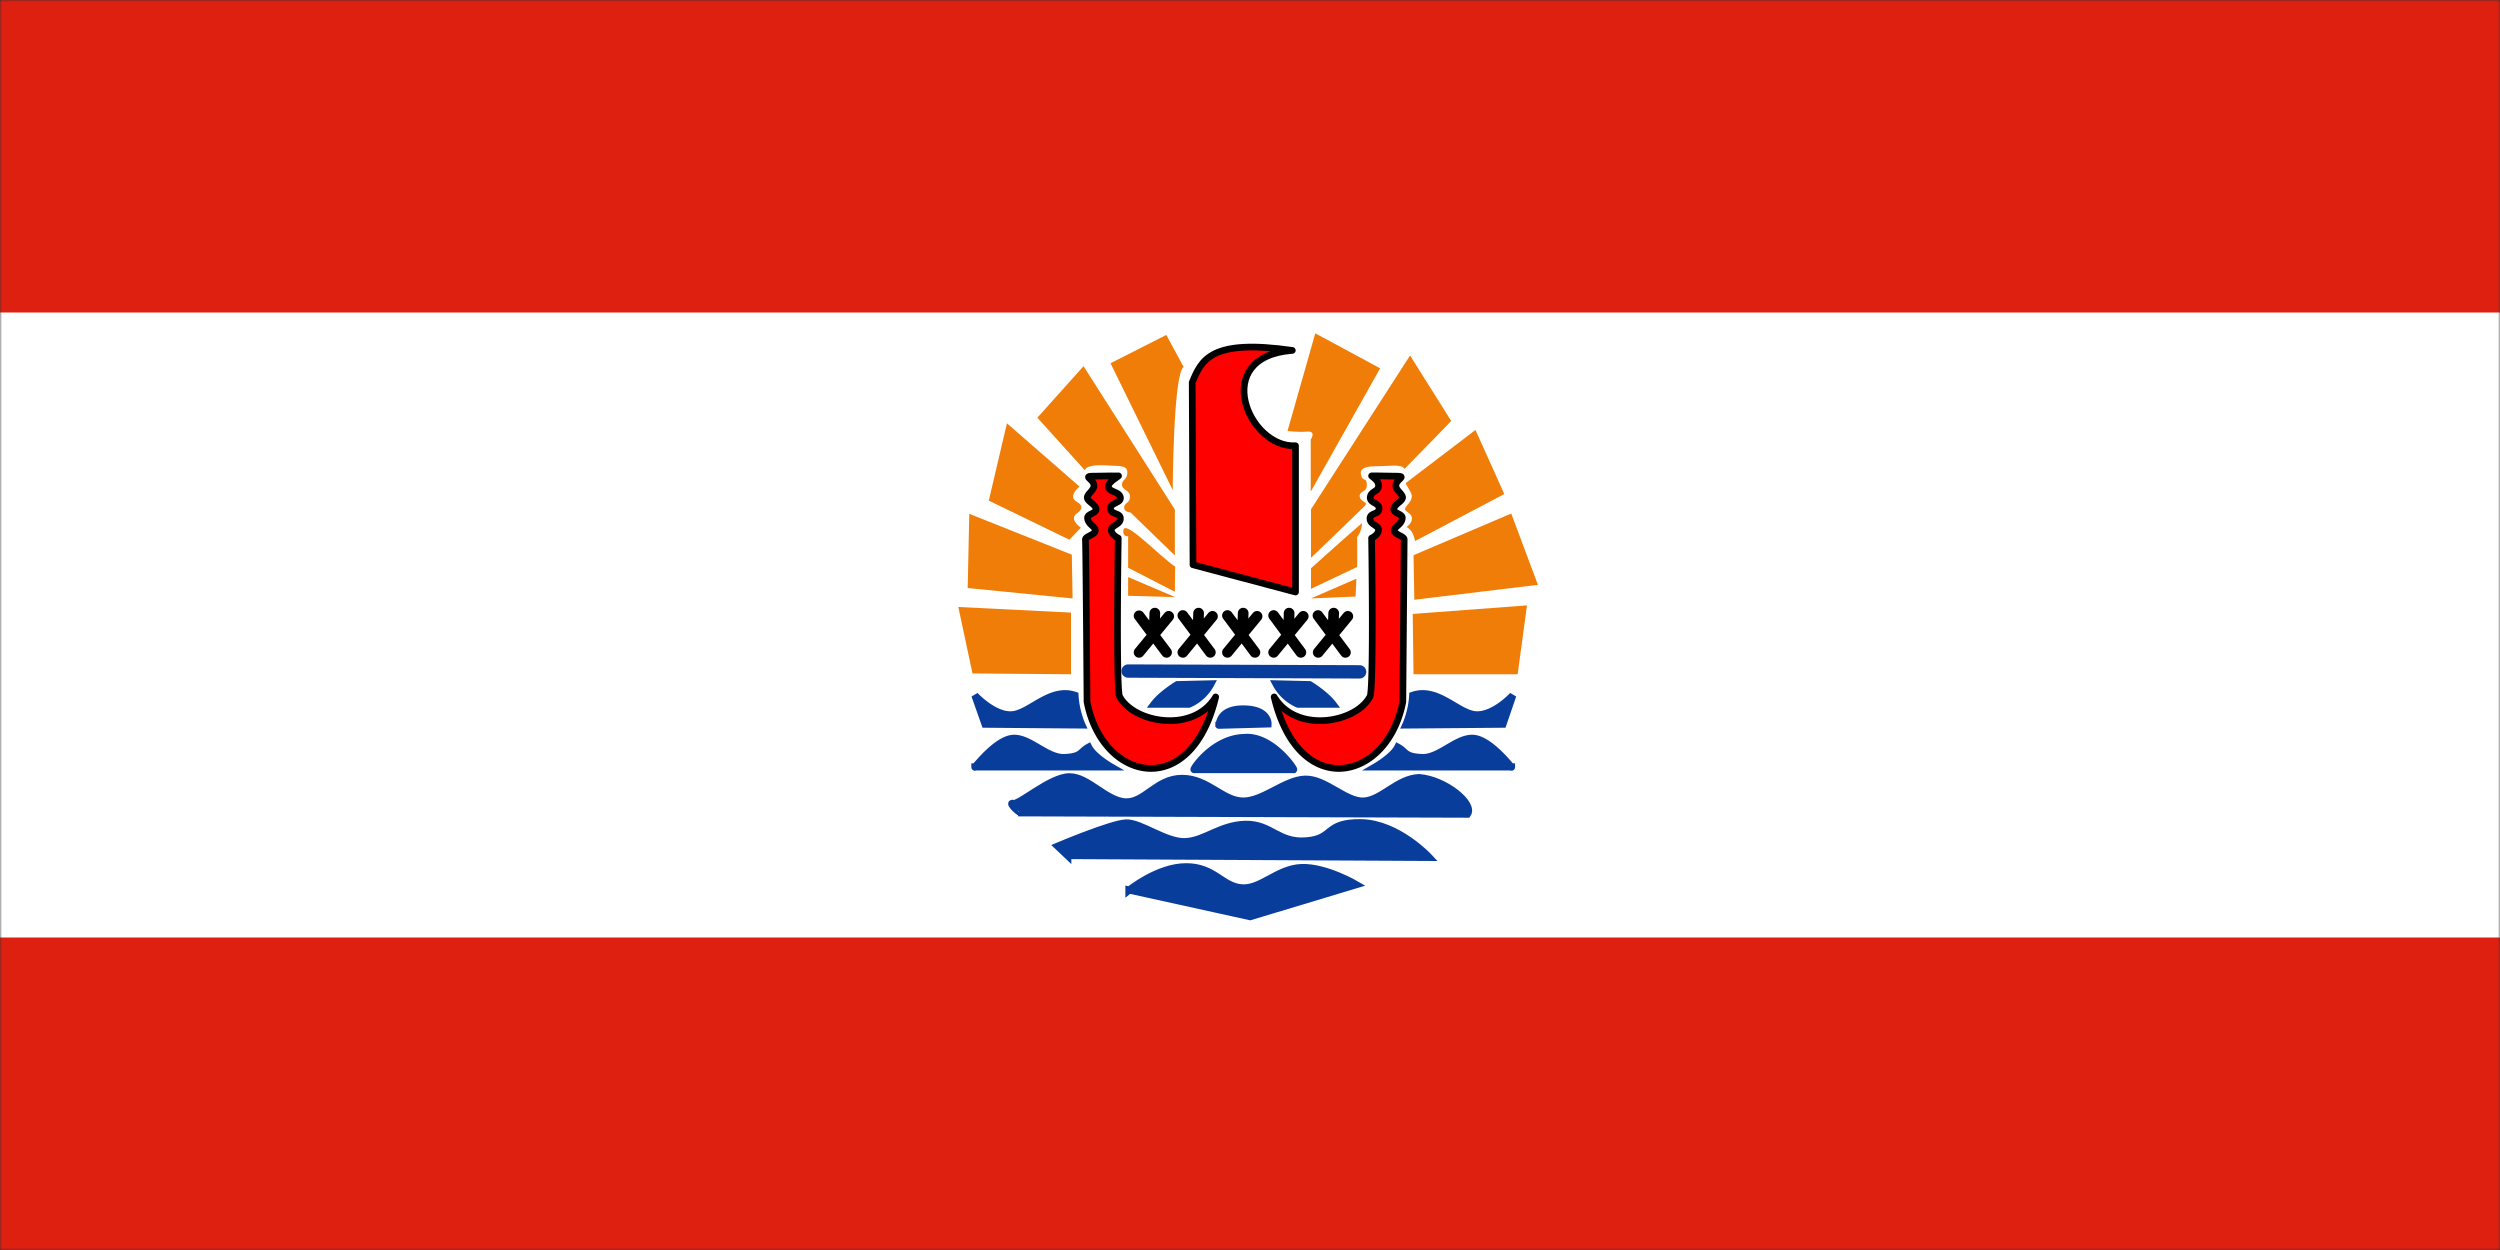 <svg xmlns="http://www.w3.org/2000/svg" width="600" height="300" fill="none"><rect width="100%" height="100%" fill="#333333" stroke="none"/><g clip-path="url(#a)"><mask id="b" width="600" height="300" x="0" y="0" maskUnits="userSpaceOnUse" style="mask-type:luminance"><path fill="#fff" d="M0 0h600v300H0z"/></mask><g mask="url(#b)"><path fill="#fff" d="M0 0h600v300H0z"/><path fill="#fff" d="M0 0h600v300H0z"/><path fill="#DE2010" fill-rule="evenodd" d="M0 225h600v75H0zM0 0h600v75H0z" clip-rule="evenodd"/></g><path fill="#083D9C" fill-rule="evenodd" stroke="#083D9C" stroke-width="1.709" d="M270.943 213.657s6.92-5.639 13.712-5.639 8.585 4.677 13.327 5.062c4.677.384 8.586-4.677 14.416-4.87 5.831-.192 13.135 4.101 13.135 4.101L300.032 220l-29.089-6.407zm-14.673-8.33 86.755.449s-7.496-8.138-16.338-8.33c-8.842-.128-6.408 3.844-13.135 4.357-6.792.577-8.458-4.101-14.673-3.973-6.151.193-9.739 3.973-14.417 4.165-4.741.192-10.7-4.677-14.288-4.485s-16.339 5.574-16.339 5.574l2.435 2.307zm-11.085-10.252 107.003.321c1.73-2.435-5.254-8.266-11.597-8.778-5.254.192-8.971 5.446-13.328 5.638s-9.226-5.446-14.096-5.254-9.931 5.254-14.801 5.254c-4.933 0-8.457-5.446-14.673-5.446s-8.97 5.959-13.711 5.638c-4.678-.384-8.842-6.023-13.327-6.023-4.486 0-11.982 6.728-13.456 6.408-1.538-.449 1.858 2.755 1.986 2.178z" clip-rule="evenodd"/><path fill="red" fill-rule="evenodd" stroke="#000" stroke-linejoin="round" stroke-width="1.602" d="m286.321 135.552 24.604 6.535v-35.112c-11.277.641-20.632-21.4-.769-22.874-19.542-2.82-21.785 2.242-24.028 7.689z" clip-rule="evenodd"/><path fill="#083D9C" fill-rule="evenodd" d="m270.751 161.053 55.552.192Z" clip-rule="evenodd"/><path stroke="#083D9C" stroke-linecap="round" stroke-width="3.204" d="m270.751 161.053 55.552.192"/><path stroke="#000" stroke-linecap="round" stroke-width="2.563" d="m273.378 147.789 6.599 8.779m-6.599 0 7.112-8.65m-3.332-.769-.192 5.446m6.92-4.87 6.599 8.843m-6.599 0 7.112-8.65m-3.332-.769-.192 5.446m7.112-4.87 6.6 8.843m-6.6 0 7.112-8.65m-3.331-.769-.193 5.446m7.497-4.87 6.535 8.843m-6.535 0 7.112-8.65m-3.396-.769-.128 5.446m7.048-4.87 6.6 8.843m-6.536 0 7.112-8.65m-3.396-.769-.192 5.446"/><path fill="#EF7D08" fill-rule="evenodd" d="m233.396 161.629 23.643.193v-14.801L230 145.675zm-1.153-20.503 25.18 2.499-.192-10.508-24.604-9.803-.384 17.876zm5.125-20.952 19.287 9.355 2.755-2.884s-1.794-1.217-1.666-2.37c0-1.09 1.794-1.282 1.794-2.563 0-1.09-1.922-1.282-1.986-2.371-.129-1.281 1.537-2.563 1.537-2.563l-17.428-15.185-4.357 18.581zm126.866 41.648h-24.989l-.192-14.481 27.423-2.05zm-24.797-17.877 29.666-3.588-6.407-17.107-23.451 9.995zm21.593-25.373-21.401 11.277c-.32-1.281-.576-2.435-2.05-3.396 0 0 1.282-.769 1.282-2.05 0-1.282-1.666-1.538-1.666-2.243s1.537-1.409 1.666-3.139c-.193-1.154-1.666-2.82-1.41-3.14l16.659-12.686zm-46.389 25.053 10.7-.449.192-4.293zm-32.678-.321-11.212-.32v-4.485l11.277 4.805zm0-1.281-11.212-5.767v-7.56s-1.282.192-1.154-1.282c.064-3.139 8.266 5.703 12.431 8.586zm32.678-.705v-4.933s10.123-9.099 12.238-10.829c0 1.922-1.153 3.332-1.153 3.332v7.176zm-65.675-41.071 11.405 12.623c.256-1.154 2.883-1.346 5.51-1.154 2.563.193 4.677-.192 4.677 1.666s-1.281 1.602-1.281 2.948 1.922 1.217 1.922 2.883-1.409 1.345-1.409 2.627c0 1.089 1.537 1.153 1.537 1.153l10.636 10.316v-11.021L260.05 87.881zm17.556-13.07 14.929 30.434s.128-28.064 2.627-29.538l-4.165-7.689zm64.714 1.217-16.659 29.601v-12.494s1.409-2.05-.769-1.922c-2.179.192-4.806-.128-4.806-.128L315.666 80zm17.043 12.622c-.192.32-11.212 11.533-11.212 11.533-.513-1.281-3.845-.64-7.049-.64-3.139 0-3.588 1.025-3.395 1.858.32 2.114 1.409.512 1.409 2.563 0 1.986-1.538 1.281-1.73 2.691.192 1.73 2.435 1.281 1.089 2.563l-12.75 12.302v-11.662l23.771-36.906z" clip-rule="evenodd"/><path fill="red" fill-rule="evenodd" stroke="#000" stroke-linejoin="round" stroke-width="1.602" d="M291.767 167.268c-5.318 8.842-19.607 6.215-23.003 0-.961-.257-.384-38.124-.384-38.124s-1.602-.705-1.666-1.922c-.064-1.153 2.179-1.282 2.179-2.755 0-1.474-2.307-.897-2.371-2.435 0-1.41 2.499-1.282 2.371-2.563-.129-1.538-2.756-1.281-2.884-2.691 0-1.089 1.923-2.05 2.435-2.563a38 38 0 0 1-1.794 0l-4.101.064c-2.947 0 0 .641 0 2.307 0 1.089-1.473 1.858-1.601 2.755-.065 1.025 2.05 1.666 2.114 2.883 0 1.025-2.114 1.089-2.05 2.115.128 1.601 1.922 1.986 1.858 3.011 0 .961-2.307 1.346-2.371 2.114.128 1.538.384 38.957.384 38.957 3.653 19.094 24.861 23.899 30.884-1.153Zm14.032 0c5.318 8.842 19.606 6.215 22.938 0 1.025-.257.449-38.124.449-38.124s1.601-.705 1.666-1.922c.064-1.153-2.051-1.282-2.051-2.755 0-1.474 2.179-.897 2.179-2.435 0-1.41-2.243-1.282-2.115-2.691.128-1.474 1.922-1.282 1.987-2.691.064-1.218-1.09-1.922-1.666-2.435h1.73l4.1.064c2.884 0 0 .641 0 2.307 0 1.089 1.474 1.858 1.602 2.755 0 1.025-2.05 1.666-2.114 2.883 0 1.025 2.114 1.089 2.05 2.115-.128 1.601-1.922 1.986-1.922 3.011.064.961 2.371 1.346 2.371 2.114l-.321 38.957c-3.652 19.094-24.924 23.899-30.883-1.153Z" clip-rule="evenodd"/><path fill="#083D9C" fill-rule="evenodd" stroke="#083D9C" stroke-width="1.709" d="M286.577 184.696h23.899c.192-.192-5.382-8.33-11.917-7.689-7.369.192-12.367 7.689-11.982 7.689Zm76.183-.641h-32.677s4.228-2.435 5.382-4.741c2.114 1.153 1.538 2.306 5.766 2.499 4.229.192 8.266-4.806 12.303-4.614 4.036.193 9.226 7.048 9.226 6.92zm-128.787 0h32.677s-4.229-2.435-5.382-4.741c-2.115 1.153-1.538 2.306-5.767 2.499-4.229.192-8.329-4.806-12.302-4.614-4.036.193-9.226 7.048-9.226 6.92zm2.434-10.252 23.259.193s-1.474-3.204-1.666-7.113c-6.023-2.05-10.892 4.486-15.249 4.678-4.293.192-8.778-4.678-8.778-4.678zm124.303 0-23.323.193s1.474-3.204 1.666-7.113c6.023-2.05 10.892 4.486 15.249 4.678 4.293.192 8.778-4.678 8.778-4.678zm-68.174.257 11.789-.321s.192-3.588-5.959-3.588-5.638 4.101-5.83 3.909Zm-7.177-5.062a10.9 10.9 0 0 0 5.254-4.87l-8.073.193s-3.716 2.242-5.574 4.677zm26.142 0a10.9 10.9 0 0 1-5.254-4.87l8.074.193s3.716 2.242 5.574 4.677z" clip-rule="evenodd"/></g><defs><clipPath id="a"><path fill="#fff" d="M0 0h600v300H0z"/></clipPath></defs></svg>